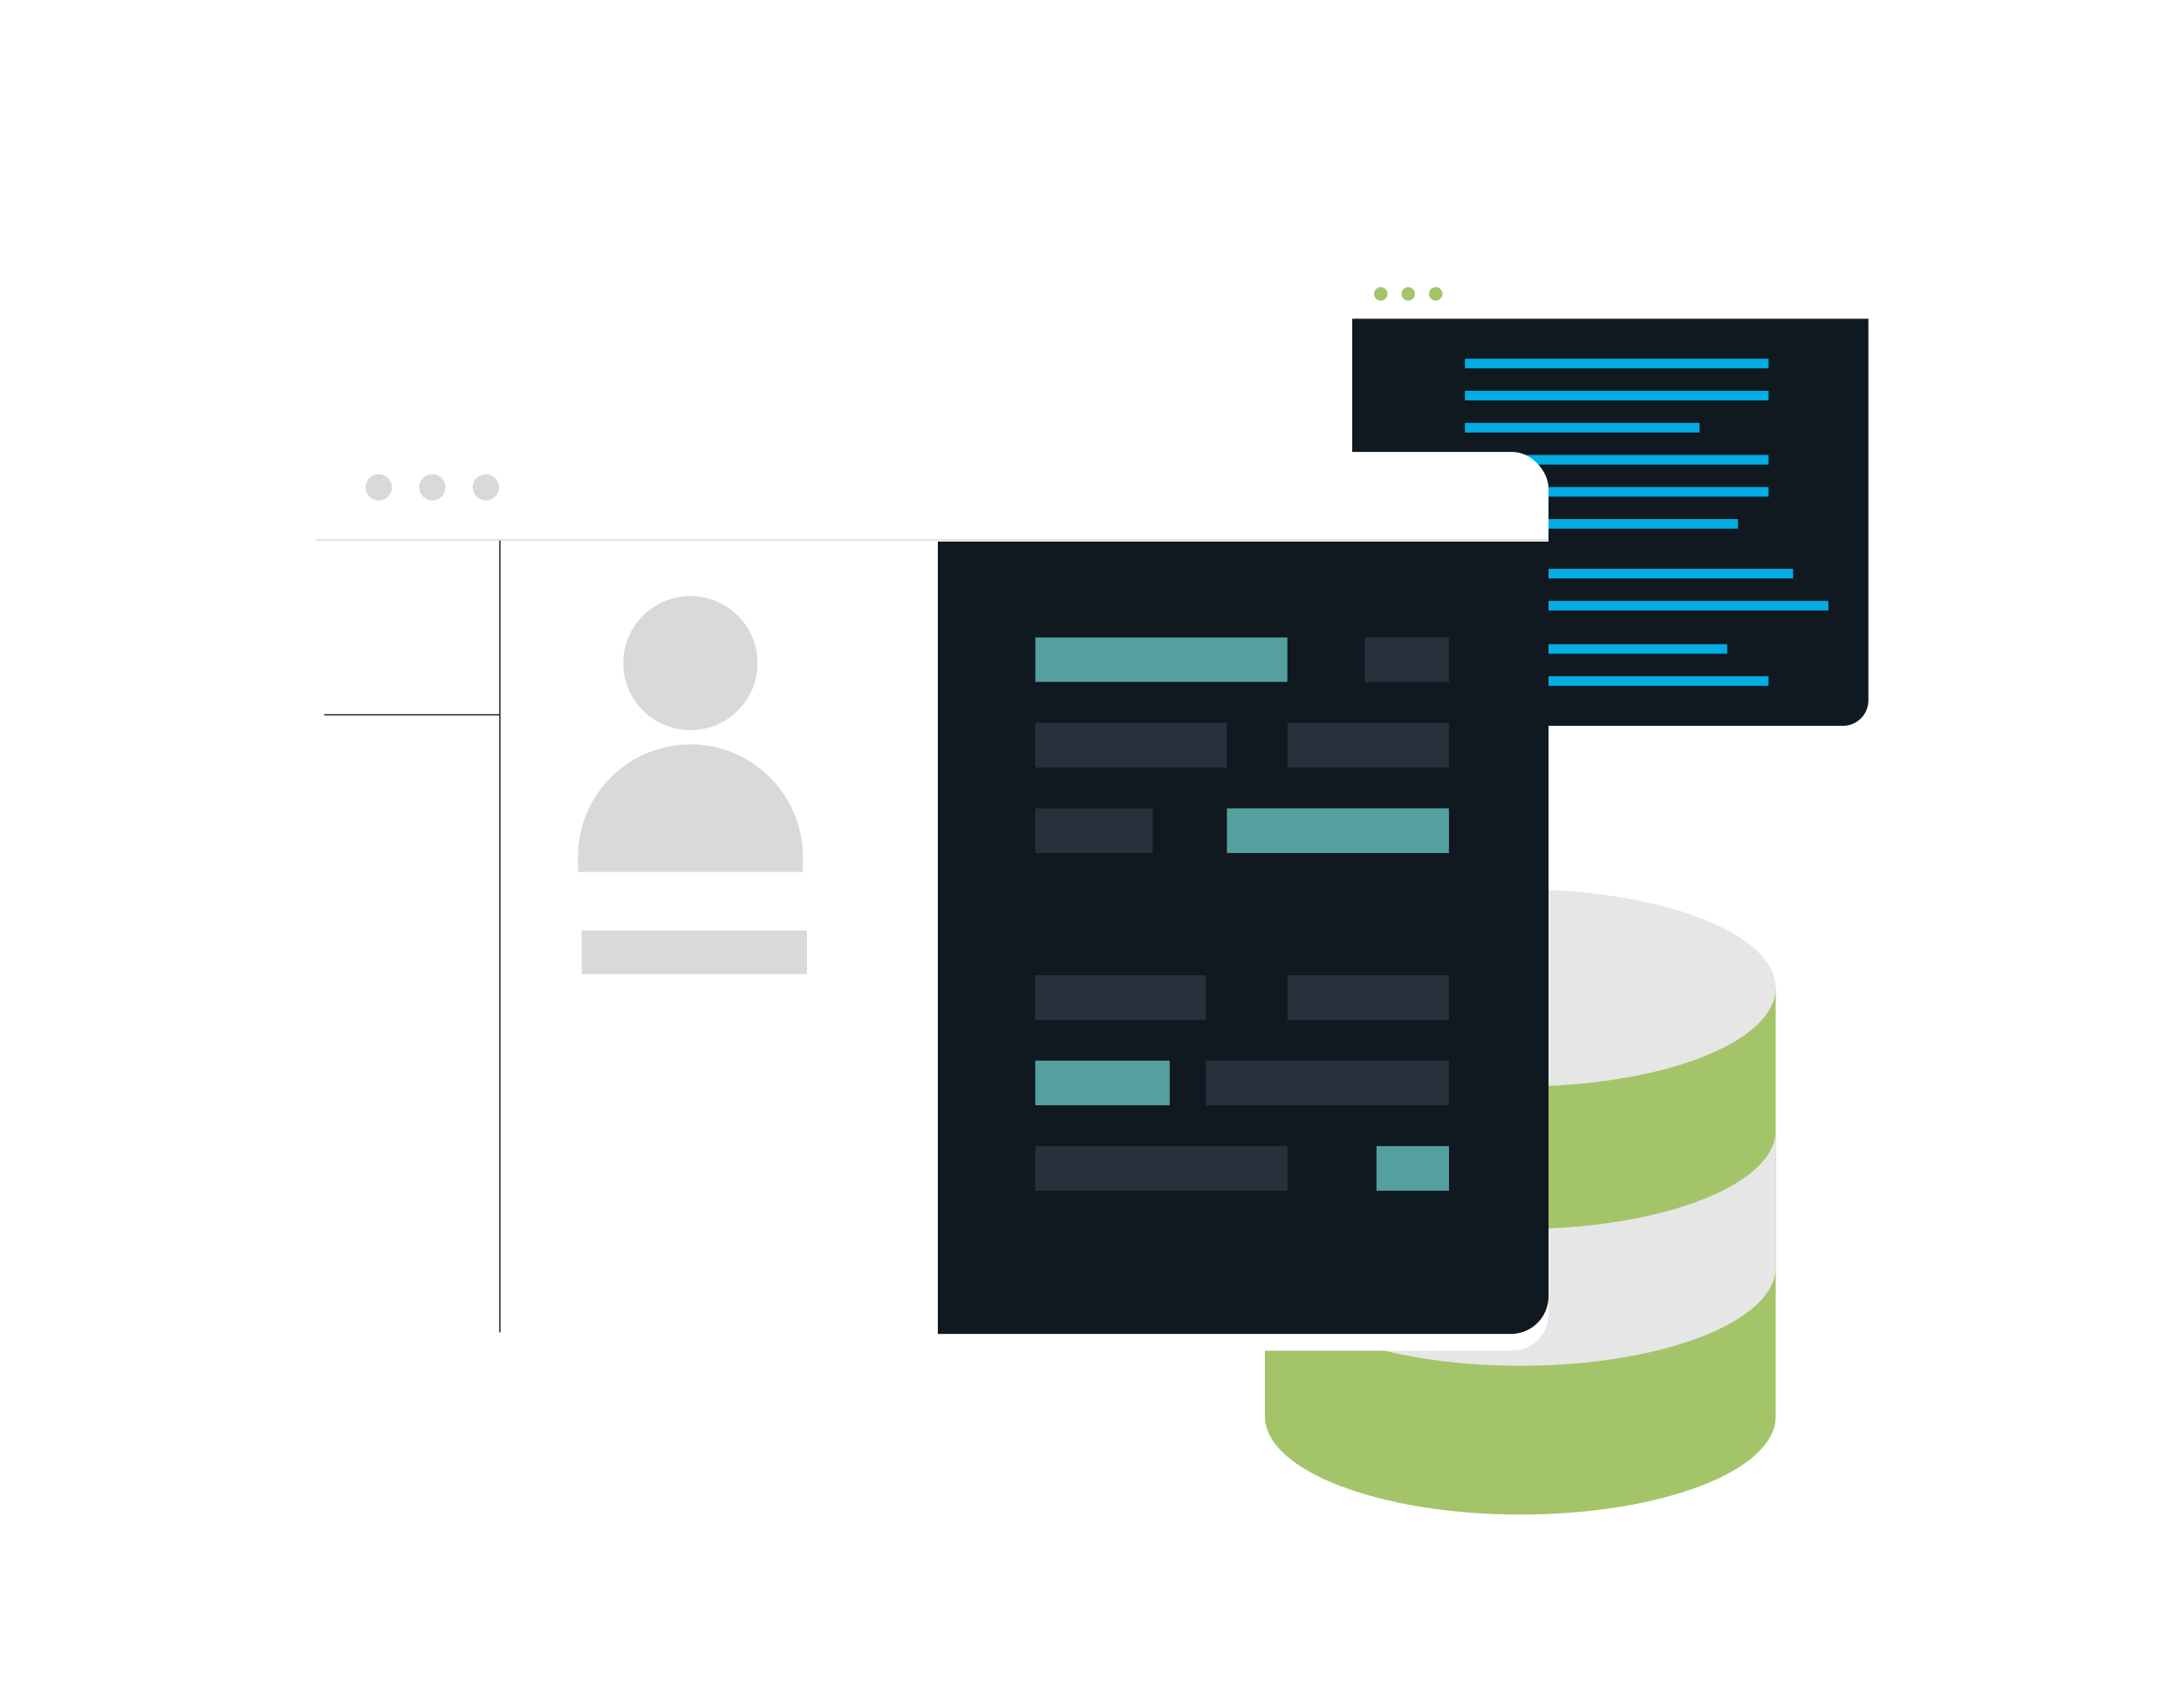 <svg xmlns="http://www.w3.org/2000/svg" width="600" height="470" fill="none" viewBox="0 0 600 470"><path fill="#A4C46A" d="M488.507 272.153V389.718C488.507 404.618 457.049 416.697 418.244 416.697C379.439 416.697 348 404.599 348 389.699V272.153"/><path fill="#E6E6E6" d="M418.254 298.917C457.054 298.917 488.508 286.779 488.508 271.807C488.508 256.835 457.054 244.697 418.254 244.697C379.454 244.697 348 256.835 348 271.807C348 286.779 379.454 298.917 418.254 298.917Z"/><path fill="#E6E6E6" d="M418.254 338.145C379.454 338.145 348 326.007 348 311.035V348.661C348 363.633 379.454 375.771 418.254 375.771C457.054 375.771 488.508 363.633 488.508 348.661V311.035C488.49 326.007 457.036 338.145 418.254 338.145Z"/><g filter="url(#filter0_d_2_18038)"><rect width="126.968" height="126.968" x="387" y="72.697" fill="#fff" rx="10"/></g><g filter="url(#filter1_d_2_18038)"><rect width="142" height="127" x="372" y="72.697" fill="#fff" rx="7"/></g><path fill="#101820" d="M372 87.697H514V192.697C514 196.563 510.866 199.697 507 199.697H379C375.134 199.697 372 196.563 372 192.697V87.697Z"/><circle cx="379.855" cy="80.851" r="1.855" fill="#A4C46A"/><circle cx="387.413" cy="80.851" r="1.855" fill="#A4C46A"/><circle cx="394.972" cy="80.851" r="1.855" fill="#A4C46A"/><rect width="83.543" height="2.647" x="403" y="98.697" fill="#01ADE2"/><rect width="83.543" height="2.647" x="403" y="107.521" fill="#01ADE2"/><rect width="64.556" height="2.647" x="403" y="116.344" fill="#01ADE2"/><rect width="83.543" height="2.647" x="403" y="125.168" fill="#01ADE2"/><rect width="83.543" height="2.647" x="403" y="133.992" fill="#01ADE2"/><rect width="73.839" height="2.647" x="419.457" y="156.492" fill="#01ADE2"/><rect width="72.151" height="2.647" x="403" y="177.227" fill="#01ADE2"/><rect width="75.105" height="2.647" x="403" y="142.814" fill="#01ADE2"/><rect width="83.543" height="2.647" x="419.457" y="165.314" fill="#01ADE2"/><rect width="83.543" height="2.647" x="403" y="186.051" fill="#01ADE2"/><path fill="#fff" d="M459.561 72.689C459.915 72.689 460.207 72.981 460.207 73.336V86.794C460.207 87.149 459.915 87.441 459.561 87.441C459.206 87.441 458.914 87.149 458.914 86.794V73.336C458.914 72.981 459.206 72.689 459.561 72.689Z"/><path fill="#fff" d="M428.105 61.405C428.769 61.405 429.308 60.867 429.308 60.203C429.308 59.538 428.769 59 428.105 59C427.441 59 426.902 59.538 426.902 60.203C426.902 60.867 427.441 61.405 428.105 61.405Z"/><path fill="#fff" d="M410.664 60.203C410.664 59.849 410.956 59.557 411.311 59.557H424.769C425.123 59.557 425.415 59.849 425.415 60.203C425.415 60.558 425.123 60.85 424.769 60.85H411.311C410.956 60.85 410.664 60.565 410.664 60.203Z"/><g filter="url(#filter2_d_2_18038)"><g filter="url(#filter3_d_2_18038)"><rect width="336.83" height="247.273" x="88.17" y="116" fill="#fff" rx="10"/></g><circle cx="103.196" cy="131.082" r="3.617" fill="#D9D9D9"/><circle cx="117.935" cy="131.082" r="3.617" fill="#D9D9D9"/><circle cx="132.674" cy="131.082" r="3.617" fill="#D9D9D9"/><path fill="#101820" d="M425 146H257V364H414.667C420.374 364 425 359.374 425 353.667V146Z"/><path fill="#54A09E" stroke="#000" stroke-miterlimit="10" stroke-width=".043" d="M353.201 172.359H283.797V184.654H353.201V172.359Z"/><path fill="#D9D9D9" d="M221 253H159V265H221V253Z"/><path fill="#3D4B58" d="M397.62 172.359H374.485V184.654H397.62V172.359Z" opacity=".5"/><path fill="#3D4B58" d="M336.544 195.875H283.798V208.17H336.544V195.875Z" opacity=".5"/><path fill="#3D4B58" d="M397.618 195.875H353.201V208.17H397.618V195.875Z" opacity=".5"/><path fill="#3D4B58" d="M316.111 219.393H283.798V231.688H316.111V219.393Z" opacity=".5"/><path fill="#54A09E" d="M397.614 219.393H336.539V231.688H397.614V219.393Z"/><path fill="#3D4B58" d="M330.75 265.301H283.798V277.596H330.75V265.301Z" opacity=".5"/><path fill="#3D4B58" d="M397.618 265.301H353.201V277.596H397.618V265.301Z" opacity=".5"/><path fill="#54A09E" d="M320.791 288.806H283.798V301.101H320.791V288.806Z"/><path fill="#3D4B58" d="M397.616 288.806H330.747V301.101H397.616V288.806Z" opacity=".5"/><path fill="#3D4B58" d="M353.202 312.323H283.798V324.618H353.202V312.323Z" opacity=".5"/><path fill="#54A09E" d="M397.622 312.323H377.677V324.618H397.622V312.323Z"/><path stroke="#101820" stroke-miterlimit="10" stroke-width=".344" d="M88.17 193.669H136.515"/><path stroke="#101820" stroke-miterlimit="10" stroke-width=".344" d="M136.515 363.587L136.515 145.618"/><path stroke="#D9D9D9" stroke-miterlimit="10" stroke-width=".344" d="M86 145.527H424.999"/></g><path fill="#D9D9D9" d="M189.939 200.886C200.144 200.886 208.417 192.629 208.417 182.443C208.417 172.257 200.144 164 189.939 164C179.734 164 171.461 172.257 171.461 182.443C171.461 192.629 179.734 200.886 189.939 200.886Z"/><path fill="#D9D9D9" d="M220.874 239.906H159V235.75C159 218.66 172.852 204.805 189.937 204.805C207.022 204.805 220.874 218.66 220.874 235.75V239.906Z"/><defs><filter id="filter0_d_2_18038" width="166.484" height="166.484" x="367.242" y="58.265" color-interpolation-filters="sRGB" filterUnits="userSpaceOnUse"><feFlood flood-opacity="0" result="BackgroundImageFix"/><feColorMatrix in="SourceAlpha" result="hardAlpha" type="matrix" values="0 0 0 0 0 0 0 0 0 0 0 0 0 0 0 0 0 0 127 0"/><feMorphology in="SourceAlpha" operator="dilate" radius=".859" result="effect1_dropShadow_2_18038"/><feOffset dy="5.326"/><feGaussianBlur stdDeviation="9.45"/><feComposite in2="hardAlpha" operator="out"/><feColorMatrix type="matrix" values="0 0 0 0 0.063 0 0 0 0 0.094 0 0 0 0 0.125 0 0 0 0.09 0"/><feBlend in2="BackgroundImageFix" mode="normal" result="effect1_dropShadow_2_18038"/><feBlend in="SourceGraphic" in2="effect1_dropShadow_2_18038" mode="normal" result="shape"/></filter><filter id="filter1_d_2_18038" width="181.516" height="166.516" x="352.242" y="58.265" color-interpolation-filters="sRGB" filterUnits="userSpaceOnUse"><feFlood flood-opacity="0" result="BackgroundImageFix"/><feColorMatrix in="SourceAlpha" result="hardAlpha" type="matrix" values="0 0 0 0 0 0 0 0 0 0 0 0 0 0 0 0 0 0 127 0"/><feMorphology in="SourceAlpha" operator="dilate" radius=".859" result="effect1_dropShadow_2_18038"/><feOffset dy="5.326"/><feGaussianBlur stdDeviation="9.45"/><feComposite in2="hardAlpha" operator="out"/><feColorMatrix type="matrix" values="0 0 0 0 0.063 0 0 0 0 0.094 0 0 0 0 0.125 0 0 0 0.09 0"/><feBlend in2="BackgroundImageFix" mode="normal" result="effect1_dropShadow_2_18038"/><feBlend in="SourceGraphic" in2="effect1_dropShadow_2_18038" mode="normal" result="shape"/></filter><filter id="filter2_d_2_18038" width="365" height="274" x="74" y="106" color-interpolation-filters="sRGB" filterUnits="userSpaceOnUse"><feFlood flood-opacity="0" result="BackgroundImageFix"/><feColorMatrix in="SourceAlpha" result="hardAlpha" type="matrix" values="0 0 0 0 0 0 0 0 0 0 0 0 0 0 0 0 0 0 127 0"/><feOffset dx="1" dy="3"/><feGaussianBlur stdDeviation="6.5"/><feComposite in2="hardAlpha" operator="out"/><feColorMatrix type="matrix" values="0 0 0 0 0.063 0 0 0 0 0.094 0 0 0 0 0.125 0 0 0 0.06 0"/><feBlend in2="BackgroundImageFix" mode="normal" result="effect1_dropShadow_2_18038"/><feBlend in="SourceGraphic" in2="effect1_dropShadow_2_18038" mode="normal" result="shape"/></filter><filter id="filter3_d_2_18038" width="376.439" height="286.882" x="68.366" y="101.534" color-interpolation-filters="sRGB" filterUnits="userSpaceOnUse"><feFlood flood-opacity="0" result="BackgroundImageFix"/><feColorMatrix in="SourceAlpha" result="hardAlpha" type="matrix" values="0 0 0 0 0 0 0 0 0 0 0 0 0 0 0 0 0 0 127 0"/><feMorphology in="SourceAlpha" operator="dilate" radius=".861" result="effect1_dropShadow_2_18038"/><feOffset dy="5.339"/><feGaussianBlur stdDeviation="9.472"/><feComposite in2="hardAlpha" operator="out"/><feColorMatrix type="matrix" values="0 0 0 0 0.063 0 0 0 0 0.094 0 0 0 0 0.125 0 0 0 0.09 0"/><feBlend in2="BackgroundImageFix" mode="normal" result="effect1_dropShadow_2_18038"/><feBlend in="SourceGraphic" in2="effect1_dropShadow_2_18038" mode="normal" result="shape"/></filter></defs></svg>